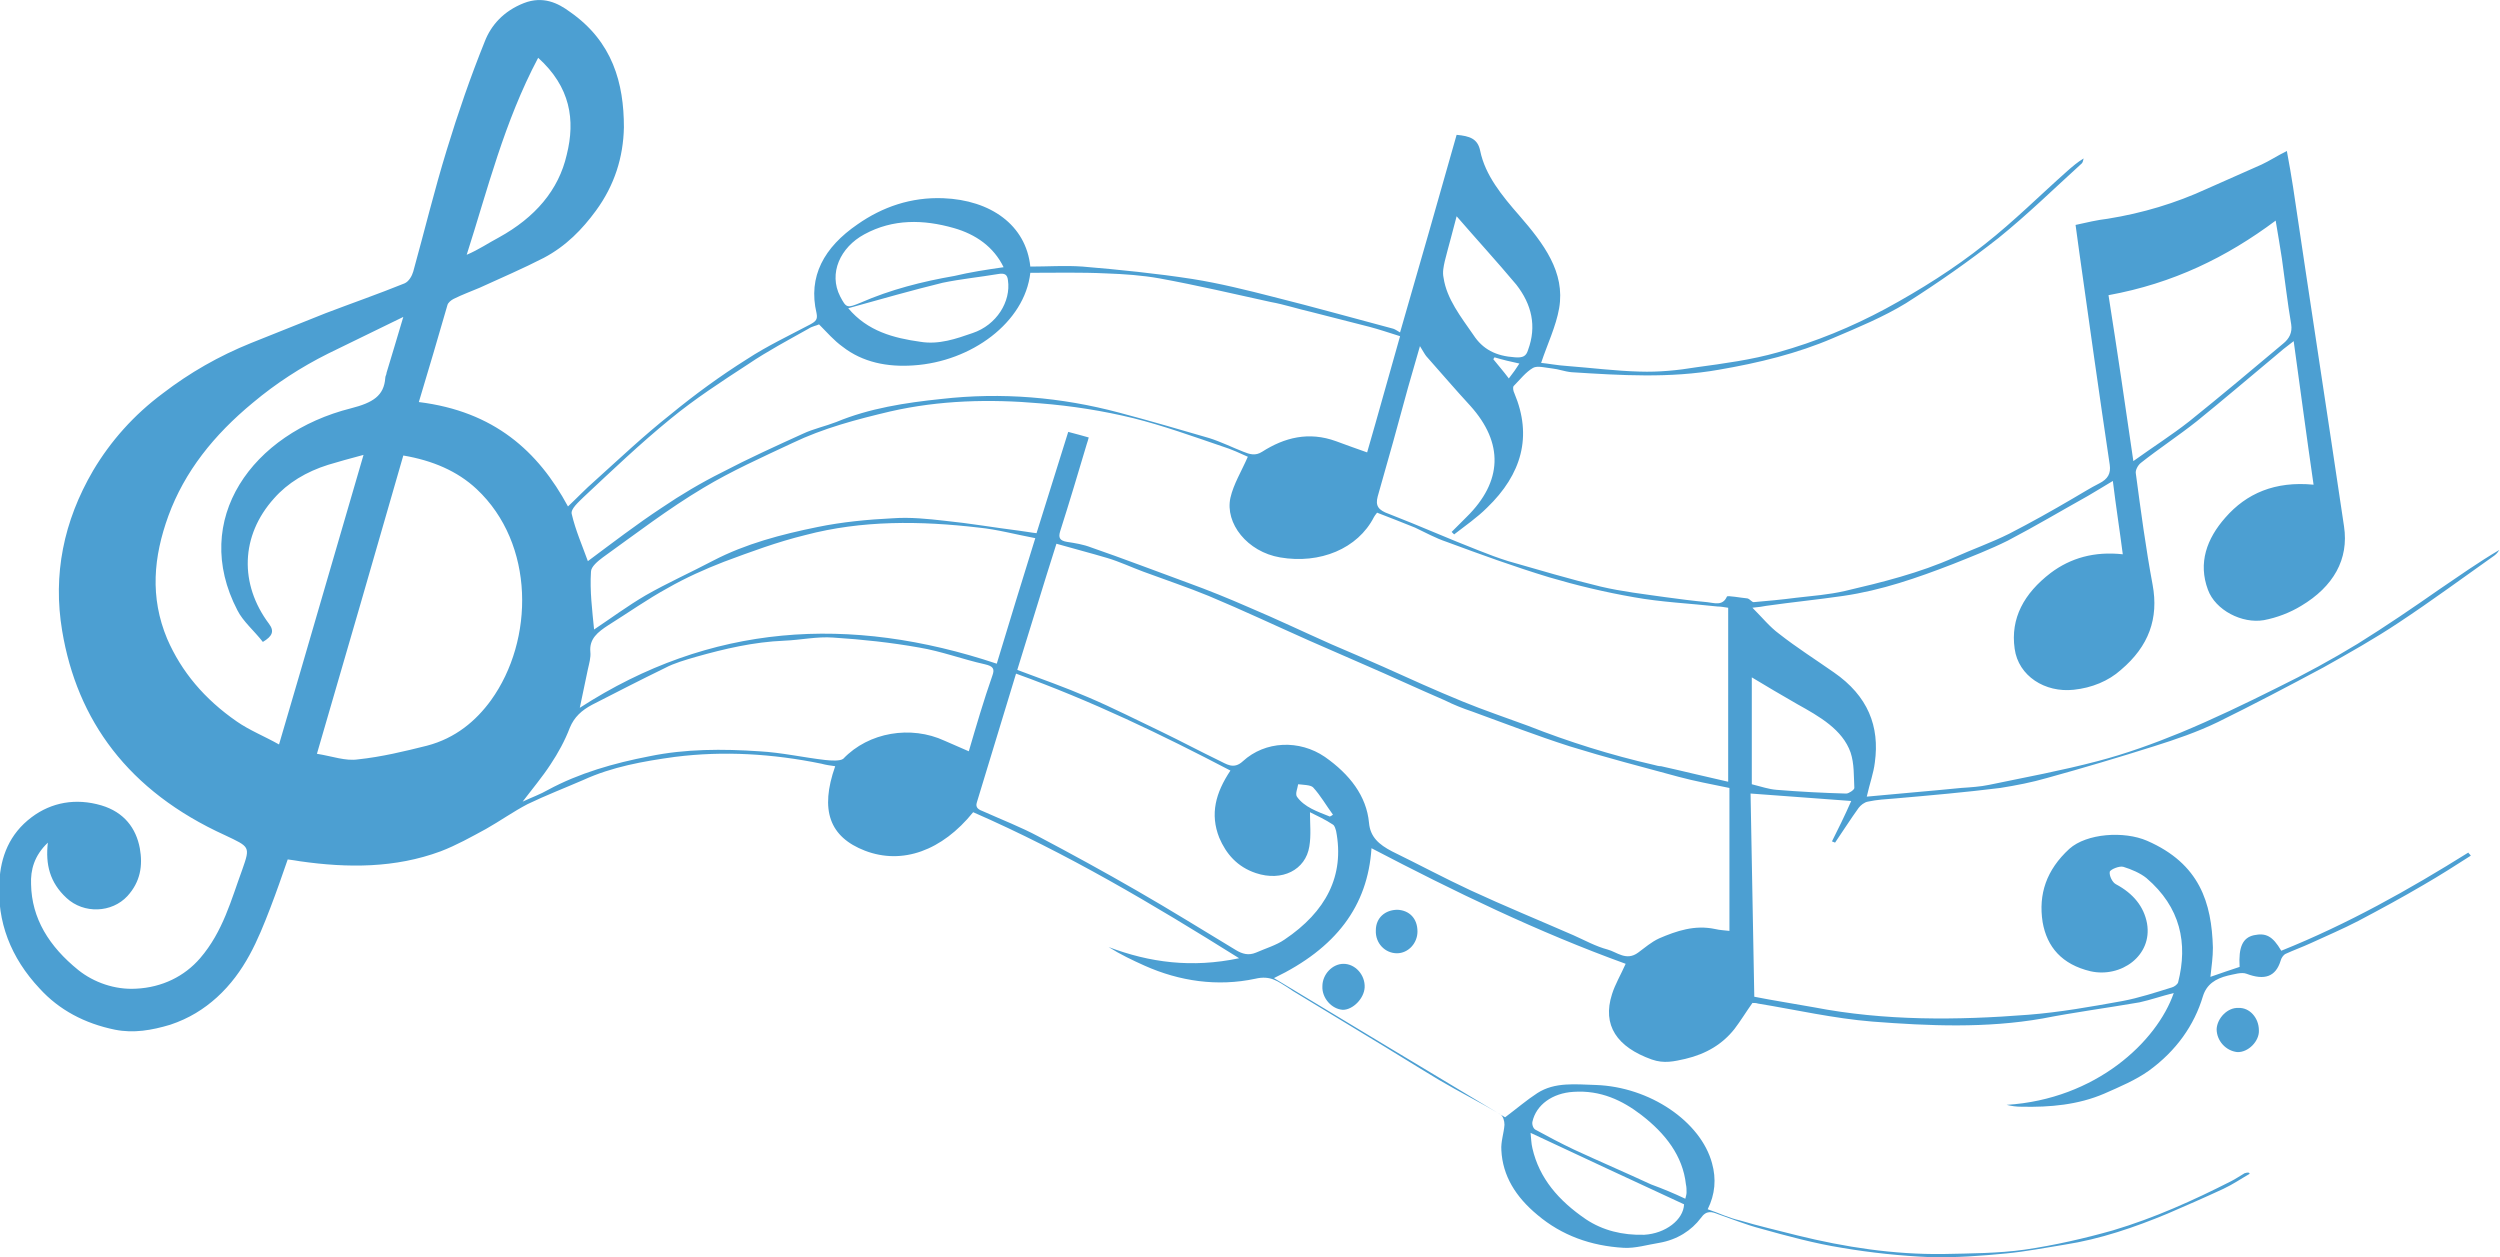 <?xml version="1.0" encoding="utf-8"?>
<!-- Generator: Adobe Illustrator 28.0.0, SVG Export Plug-In . SVG Version: 6.00 Build 0)  -->
<svg version="1.1" id="Capa_1" xmlns="http://www.w3.org/2000/svg" xmlns:xlink="http://www.w3.org/1999/xlink" x="0px" y="0px"
	 viewBox="0 0 402.3 202.3" style="enable-background:new 0 0 402.3 202.3;" xml:space="preserve">
<style type="text/css">
	.st0{fill:#4c9fd2;}
</style>
<path class="st0" d="M362,188.9c-1.4,0.8-2.7,1.7-4.2,2.4c-3,1.4-6,2.7-9,4c-5.3,2.2-10.8,4.1-16.6,5c-3.1,0.5-6.2,1.1-9.3,1.4
	c-4.1,0.4-8.2,0.7-12.3,0.6c-4.7-0.2-9.5-0.7-14.2-1.5c-4.4-0.7-8.8-1.9-13.1-3.1c-2.3-0.6-4.5-1.5-6.8-2.3c-1-0.4-1.9-0.7-2.8,0.6
	c-1.5,2-3.8,3.5-6.7,4c-1.9,0.3-3.8,0.9-5.7,0.8c-5.3-0.3-10-2-13.9-5.3c-3.5-2.9-5.6-6.3-5.8-10.4c-0.1-1.4,0.4-2.7,0.5-4.1
	c0-0.6-0.2-1.4-0.7-1.7c-3.2-1.9-6.6-3.6-9.8-5.5c-4-2.4-7.8-4.8-11.8-7.2c-3.9-2.4-7.8-4.7-11.7-7.1c-0.3-0.2-0.6-0.4-0.9-0.6
	c-1.5-0.9-2.7-2-5.2-1.4c-6.1,1.3-12.2,0.4-17.8-2.1c-2-0.9-3.9-1.8-5.8-3c6.6,2.5,13.4,3.4,21,1.8c-13.9-8.7-27.7-16.9-42.8-23.5
	c-5,6.2-11.4,8.5-17.4,6.2c-5.7-2.2-7.3-6.5-4.8-13.6c-0.7-0.1-1.5-0.2-2.2-0.4c-7.8-1.6-15.7-2.1-23.6-1.1
	c-5.1,0.7-10.1,1.6-14.7,3.7c-3,1.3-6.1,2.5-9,3.9c-2.3,1.2-4.4,2.7-6.7,4c-2.4,1.3-4.7,2.6-7.3,3.6c-7.3,2.7-14.9,2.7-22.6,1.6
	c-0.6-0.1-1.2-0.2-2-0.3c-0.9,2.6-1.8,5.2-2.8,7.8c-2,5.2-4.1,10.3-8.6,14.4c-2.1,1.9-4.5,3.4-7.5,4.4c-3,0.9-5.9,1.4-8.9,0.8
	c-4.9-1-9-3.2-12.1-6.6c-4.7-5-6.9-10.8-6.5-17.2c0.2-4,1.6-7.7,5.2-10.4c3.2-2.4,7.1-3.1,11.2-1.9c3.7,1.1,5.6,3.7,6.2,6.9
	c0.5,2.8,0.1,5.4-2,7.7c-2.5,2.7-7,2.9-9.8,0.3c-2.7-2.5-3.4-5.4-3-8.9c-2.2,2.1-2.8,4.4-2.7,6.7c0.1,5.5,2.9,10,7.6,13.8
	c2.5,2,5.9,3.2,9.3,3c4.2-0.2,7.8-2,10.3-4.9c3.7-4.3,5-9.4,6.8-14.3c1.3-3.7,1.2-3.6-2.8-5.5c-15.6-7.1-23.8-18.5-26.2-32.9
	c-1.5-9,0.2-17.6,5-25.8c2.8-4.7,6.5-8.9,11.2-12.4c4.3-3.3,9-6,14.2-8.1c4-1.6,8-3.2,12-4.8c4.2-1.6,8.5-3.1,12.7-4.8
	c0.7-0.3,1.2-1.2,1.4-1.9c1.8-6.5,3.4-13.1,5.4-19.6c1.8-5.9,3.8-11.7,6.1-17.4c1-2.6,3-4.9,6.3-6.2c3.1-1.2,5.5,0,7.4,1.4
	c6.9,4.8,8.7,11.5,8.7,18.6c-0.1,4.8-1.5,9.3-4.5,13.4c-2.2,3-4.8,5.7-8.4,7.6c-3.3,1.7-6.8,3.2-10.3,4.8c-1.4,0.6-2.8,1.1-4.2,1.8
	c-0.4,0.2-0.9,0.6-1,1c-1.5,5.2-3,10.3-4.6,15.6c12.1,1.5,19.2,7.9,24,16.8c1.5-1.4,2.8-2.8,4.3-4.1c4-3.6,7.9-7.3,12.2-10.7
	c3.9-3.2,8-6.2,12.3-8.9c3.2-2.1,6.8-3.8,10.2-5.6c0.9-0.5,1.2-0.8,1-1.8c-1.4-5.9,1.2-10.6,6.6-14.3c4-2.8,8.6-4.4,13.8-4.2
	c7.6,0.3,13.3,4.3,14,11c2.8,0,5.6-0.2,8.4,0c5.9,0.5,11.9,1.1,17.7,2c4.4,0.7,8.8,1.8,13.1,2.9c6.4,1.6,12.8,3.4,19.2,5.1
	c0.3,0.1,0.6,0.3,1.1,0.6c3.1-10.7,6.1-21.2,9.1-31.8c2.1,0.2,3.4,0.6,3.8,2.6c0.8,3.9,3.5,7.2,6.3,10.4c3.9,4.5,7.4,9.1,6.4,14.9
	c-0.5,2.9-1.9,5.8-2.9,8.8c1.1,0.1,2.6,0.4,4.2,0.5c3.9,0.3,7.8,0.8,11.7,0.9c3,0.1,6.1-0.2,9.1-0.7c4.4-0.6,8.9-1.2,13.1-2.4
	c6.1-1.7,11.9-4.1,17.3-7c5.7-3.1,11.1-6.5,16-10.4c4.7-3.7,8.9-7.9,13.3-11.8c0.8-0.7,1.6-1.4,2.6-2c-0.1,0.3-0.1,0.6-0.3,0.8
	c-4.4,4-8.7,8.2-13.4,12c-4.7,3.7-9.7,7.2-14.9,10.5c-3.6,2.2-7.7,3.9-11.7,5.6c-5.8,2.5-12,4-18.4,5.1c-7.9,1.4-15.8,0.9-23.7,0.4
	c-1.1-0.1-2.1-0.5-3.1-0.6s-2.4-0.5-3.1-0.1c-1.2,0.7-2.1,1.9-3.1,2.9c-0.2,0.2-0.1,0.8,0.1,1.2c2.9,6.9,1.2,13-4.4,18.4
	c-1.6,1.6-3.5,2.9-5.3,4.3l-0.4-0.4c0.8-0.8,1.6-1.6,2.4-2.4c5.8-5.7,6-11.9,0.6-17.9c-2.4-2.6-4.7-5.3-7.1-8
	c-0.3-0.4-0.5-0.8-1-1.6c-0.7,2.4-1.3,4.5-1.9,6.6c-1.6,5.9-3.2,11.7-4.9,17.6c-0.4,1.5,0.1,2.2,1.8,2.8c4.9,1.9,9.6,4,14.5,5.9
	c1.5,0.6,3.1,1.2,4.7,1.7c4.9,1.4,9.9,2.9,14.9,4.1c3.4,0.8,6.9,1.2,10.4,1.7c2.2,0.3,4.5,0.6,6.7,0.8c1.1,0.1,2.5,0.7,3.2-0.9
	c0.1-0.2,2.2,0.2,3.3,0.3c0.4,0.1,0.7,0.6,1,0.6c2.3-0.2,4.5-0.4,6.8-0.7c2.6-0.3,5.3-0.5,7.9-1.1c6-1.4,12-2.9,17.6-5.4
	c2.9-1.3,6-2.4,8.8-3.8c3.5-1.8,6.9-3.7,10.3-5.7c1.4-0.8,2.8-1.7,4.2-2.4c1.4-0.7,1.9-1.6,1.7-3c-1.7-11.4-3.3-22.8-4.9-34.2
	c-0.2-1.5-0.4-3-0.6-4.4c1.8-0.4,3.5-0.8,5.2-1c5.6-0.9,10.9-2.5,15.9-4.8c2.9-1.3,5.9-2.6,8.8-3.9c1.3-0.6,2.5-1.4,4.1-2.2
	c0.4,2.1,0.7,3.9,1,5.8c2.7,18.2,5.5,36.4,8.2,54.6c0.8,5.3-1.7,9.7-6.9,12.8c-1.8,1.1-3.9,1.9-6,2.3c-3.5,0.6-7.8-1.6-9-4.9
	c-1.6-4.3-0.2-8.2,2.8-11.6c3.4-3.9,8-5.9,14.2-5.3c-1.1-7.6-2.1-15.1-3.2-23.1c-1.2,0.9-2.2,1.7-3.1,2.5c-4.2,3.5-8.3,7-12.5,10.4
	c-2.9,2.3-6.1,4.4-9,6.7c-0.5,0.4-0.9,1.2-0.8,1.7c0.8,6,1.6,12,2.7,17.9c1,5.4-0.6,9.9-5.1,13.7c-2,1.8-4.7,2.9-7.6,3.2
	c-4.6,0.5-8.9-2.2-9.5-6.6c-0.7-4.9,1.5-8.9,5.8-12.2c3.2-2.4,7-3.5,11.6-3c-0.5-3.9-1.1-7.7-1.6-11.8c-1.5,0.9-2.8,1.7-4,2.4
	c-4.3,2.4-8.5,4.9-12.9,7.2c-2.8,1.4-5.9,2.6-8.9,3.8c-5.7,2.2-11.4,4.2-17.6,5.1c-4.1,0.6-8.2,1-12.4,1.6c-0.5,0.1-1.1,0.2-2.2,0.3
	c1.6,1.6,2.8,3.1,4.3,4.2c2.8,2.2,5.8,4.1,8.8,6.2c5.5,3.8,7.4,8.7,6.6,14.5c-0.2,1.7-0.8,3.3-1.3,5.5c5.2-0.5,10.2-0.9,15.2-1.4
	c1.5-0.1,3.1-0.2,4.5-0.5c5.8-1.2,11.7-2.3,17.4-3.8c4.6-1.2,9-2.8,13.4-4.6c5.3-2.2,10.5-4.7,15.5-7.2c4.5-2.2,8.9-4.6,13-7.1
	c4.5-2.8,8.9-5.8,13.2-8.8c3.1-2.1,6.2-4.3,9.6-6.3c-0.2,0.3-0.4,0.6-0.8,0.9c-5.1,3.6-10.1,7.3-15.4,10.8c-3.9,2.6-8,4.9-12.1,7.2
	c-5.6,3-11.3,6-17,8.8c-3.3,1.6-6.8,2.8-10.3,3.9c-5.7,1.8-11.4,3.5-17.2,5.1c-2.4,0.7-5,1.2-7.5,1.6c-5.6,0.7-11.3,1.2-17,1.7
	c-1.4,0.1-2.9,0.2-4.3,0.5c-0.6,0.1-1.2,0.6-1.5,1c-1.3,1.8-2.5,3.7-3.8,5.6c-0.2-0.1-0.3-0.1-0.5-0.2c1-2,2-4,3.1-6.5
	c-5.5-0.4-10.7-0.8-16.2-1.2c0.2,10.8,0.4,21.6,0.6,32.7c3,0.6,6.3,1.1,9.6,1.7c11.4,2.2,23,2.1,34.5,1.2c5.1-0.4,10.1-1.3,15.1-2.2
	c2.7-0.5,5.4-1.4,8-2.2c0.4-0.1,0.9-0.5,1-0.8c1.6-6.3,0.4-12.1-5.1-16.8c-1-0.8-2.4-1.4-3.7-1.8c-0.6-0.2-2.1,0.4-2.2,0.8
	c-0.1,0.6,0.4,1.7,1,2c2.8,1.5,4.5,3.6,5,6.3c0.9,5.2-4.2,8.8-9.1,7.7c-4.6-1.1-7-3.9-7.7-7.9c-0.7-4.5,0.6-8.4,4.3-11.8
	c2.8-2.5,8.8-2.9,12.5-1.3c8.5,3.7,10.4,10,10.6,17.2c0,1.5-0.2,2.9-0.4,4.7c1.7-0.6,3.2-1.1,4.7-1.6c-0.2-3.2,0.5-4.7,2.3-5.1
	c1.9-0.4,3,0.1,4.4,2.5c10.7-4.3,20.5-9.8,30.1-15.8c0.1,0.2,0.3,0.3,0.4,0.5c-2.5,1.6-5,3.2-7.6,4.7c-3.4,2-6.9,3.9-10.5,5.8
	c-2.5,1.3-5.1,2.4-7.7,3.6c-1.3,0.6-2.7,1.1-4,1.7c-0.4,0.2-0.7,0.7-0.8,1.1c-0.8,2.6-2.6,3.2-5.5,2.1c-0.8-0.3-2,0.1-3,0.3
	c-2,0.5-3.4,1.4-4,3.3c-1.4,4.7-4.3,8.8-8.7,12c-2.1,1.5-4.7,2.6-7.2,3.7c-4.2,1.8-8.7,2.2-13.3,2.1c-0.8,0-1.6-0.1-2.4-0.3
	c14.4-0.9,24.2-10.2,26.9-18c-2,0.5-3.7,1.1-5.5,1.5c-5.2,0.9-10.5,1.6-15.6,2.6c-9.1,1.6-18.3,1.2-27.4,0.5
	c-6.2-0.5-12.3-1.9-18.4-2.9c-0.3-0.1-0.6-0.1-0.9-0.1c-1,1.4-1.9,2.9-2.9,4.2c-1.9,2.4-4.5,4-7.9,4.8c-1.8,0.4-3.4,0.8-5.4,0.1
	c-5.6-2-8-5.5-6.4-10.5c0.5-1.6,1.4-3.1,2.2-4.9c-14.1-5.1-27.5-11.6-40.9-18.6c-0.6,9.3-5.7,16.1-15.7,20.9
	c12.6,7.6,25,15.1,37.2,22.4c2-1.5,3.5-2.8,5.2-3.9c2.8-1.8,6.1-1.4,9.4-1.3c8.7,0.3,16.9,5.9,18.7,12.6c0.7,2.5,0.5,5-0.7,7.4
	c1.8,0.6,3.4,1.4,5.2,1.8c3,0.9,6.1,1.6,9.2,2.4c7.7,1.9,15.5,3.1,23.5,3c4.4-0.1,8.8-0.1,13.1-0.7c4.8-0.7,9.6-1.8,14.2-3.1
	c6.7-2,12.9-4.8,19-7.9c0.8-0.4,1.5-0.9,2.2-1.3C361.8,188.6,362,188.7,362,188.9L362,188.9z M95.6,101.3c2.7-1.8,5.4-3.8,8.3-5.5
	c3.5-2,7.3-3.7,10.9-5.6c5.2-2.7,10.9-4.2,16.8-5.4c3.9-0.8,8-1.2,12.1-1.4c2.8-0.2,5.6,0.1,8.3,0.4c4,0.4,8,1.1,12,1.6
	c0.9,0.1,1.8,0.3,2.8,0.4c1.7-5.5,3.4-10.8,5.1-16.3c1.2,0.3,2.2,0.6,3.3,0.9c-0.1,0.4-0.2,0.7-0.3,1c-1.4,4.7-2.8,9.4-4.3,14.1
	c-0.3,1-0.1,1.5,1.1,1.7c1.3,0.2,2.6,0.4,3.9,0.9c5.2,1.8,10.4,3.8,15.6,5.7c3.3,1.2,6.5,2.5,9.7,3.9c4.5,1.9,8.9,4,13.4,6
	c2.8,1.2,5.6,2.4,8.3,3.6c4.2,1.9,8.4,3.8,12.8,5.6c3.4,1.4,7,2.6,10.5,3.9c6.6,2.6,13.3,4.7,20.3,6.3c0.4,0.1,0.7,0.2,1.1,0.2
	c3.6,0.8,7.2,1.7,10.8,2.5V97.8c-0.7-0.1-1.2-0.2-1.7-0.2c-4.5-0.5-9.1-0.7-13.5-1.5c-4.6-0.8-9.2-1.9-13.6-3.2
	c-5.6-1.7-11.1-3.7-16.5-5.7c-1.8-0.6-3.4-1.5-5.1-2.3c-2-0.8-4-1.6-6.1-2.4c-0.3,0.4-0.4,0.5-0.5,0.7c-2.6,5.1-8.7,7.6-15.1,6.5
	c-5.3-0.9-8.9-5.5-8-9.6c0.5-2.2,1.8-4.3,2.8-6.6c-1.1-0.5-2.6-1.2-4.2-1.7c-4.7-1.6-9.4-3.3-14.2-4.5c-4.9-1.2-10-2-15.1-2.4
	c-8-0.7-16.1-0.5-24,1.3c-5.5,1.3-10.8,2.7-15.8,5.1c-4.9,2.3-9.8,4.5-14.3,7.2c-5.7,3.4-10.9,7.4-16.2,11.2
	c-0.8,0.6-1.9,1.5-1.9,2.3C94.9,95.1,95.3,98.2,95.6,101.3L95.6,101.3z M163.7,107.8c4,1.5,7.7,2.8,11.4,4.4c4,1.7,7.9,3.7,11.9,5.6
	c3.1,1.5,6.1,3.1,9.2,4.6c1.1,0.5,2.3,1.5,3.8,0.1c3.6-3.3,9.1-3.5,13.2-0.7c4,2.8,6.7,6.3,7.1,10.6c0.2,2.3,1.6,3.5,3.7,4.6
	c4.3,2.1,8.4,4.3,12.7,6.3c5.4,2.5,11,4.8,16.5,7.2c1.8,0.8,3.6,1.8,5.5,2.3c1.5,0.4,3,1.9,4.9,0.5c1.1-0.8,2.1-1.7,3.4-2.3
	c2.8-1.2,5.7-2.2,9-1.5c0.8,0.2,1.6,0.2,2.3,0.3v-23c-2.9-0.6-5.6-1.1-8.2-1.8c-5.9-1.6-11.7-3.1-17.5-4.9
	c-5.3-1.7-10.5-3.7-15.7-5.6c-1.5-0.5-3-1.1-4.4-1.8c-4.4-1.9-8.7-3.9-13.1-5.8c-2.9-1.3-5.8-2.5-8.7-3.8
	c-5.4-2.4-10.7-4.9-16.2-7.2c-3.4-1.4-7-2.6-10.5-3.9c-1.9-0.7-3.8-1.6-5.8-2.2c-2.7-0.8-5.4-1.5-8.2-2.3
	C167.8,94.4,165.8,101.1,163.7,107.8L163.7,107.8z M165.8,43.9c-0.9,8-9.5,14.3-18.8,14.9c-4.2,0.3-8.2-0.5-11.4-3
	c-1.4-1-2.5-2.3-3.8-3.6c-0.4,0.2-1.1,0.3-1.7,0.7c-3.2,1.8-6.6,3.6-9.7,5.7c-4.3,2.8-8.6,5.6-12.5,8.8c-4.9,4-9.4,8.3-14,12.6
	c-0.8,0.8-2.1,1.9-1.9,2.7c0.6,2.6,1.7,5.1,2.6,7.6c3.9-2.9,7.8-5.9,11.9-8.6c3.1-2.1,6.3-4,9.7-5.7c4.2-2.2,8.6-4.2,13-6.2
	c1.7-0.8,3.6-1.2,5.4-1.9c5.3-2.2,11.1-3.1,16.9-3.7c9.7-1.1,19.2-0.3,28.6,2.2c4.9,1.3,9.7,2.7,14.5,4.1c1.9,0.6,3.7,1.5,5.5,2.2
	c1,0.4,1.9,0.7,3,0c3.6-2.3,7.5-3.3,11.9-1.7c1.6,0.6,3.3,1.2,5,1.8c1.8-6.2,3.5-12.4,5.3-18.7c-1.9-0.6-3.4-1.1-4.9-1.5
	c-3.1-0.8-6.3-1.6-9.4-2.4c-2.2-0.5-4.3-1.2-6.5-1.6c-5.9-1.3-11.9-2.7-17.9-3.8c-2.8-0.5-5.7-0.7-8.5-0.8
	C173.9,43.8,169.9,43.9,165.8,43.9L165.8,43.9z M210.8,130.7c0,1.9,0.2,3.7-0.1,5.5c-0.6,3.8-4.4,5.7-8.6,4.3c-3-1-4.8-3.1-5.9-5.7
	c-1.5-3.8-0.6-7.2,1.8-10.8c-11.1-5.8-22.3-11.2-34.5-15.6c-2.1,6.9-4.2,13.8-6.3,20.7c-0.3,0.9,0.3,1.2,1.1,1.5
	c2.9,1.3,6,2.5,8.8,4c5.3,2.8,10.6,5.7,15.8,8.7c5.4,3.1,10.7,6.4,16,9.6c1,0.6,2,0.9,3.2,0.4c1.6-0.7,3.3-1.2,4.6-2.1
	c6.7-4.5,9.7-10.3,8.3-17.5c-0.1-0.3-0.2-0.8-0.5-1C213.3,131.9,212,131.3,210.8,130.7L210.8,130.7z M58.5,73.2
	c-2.3,0.6-4,1.1-5.7,1.6c-3.5,1.1-6.5,2.9-8.7,5.4c-5.4,6-5.6,13.8-0.8,20.2c0.9,1.2,0.5,2-1,2.9c-1.4-1.8-3.2-3.3-4.1-5.1
	c-7.6-14.6,2.4-28.5,18.3-32.5c3.5-0.9,5.3-2,5.5-4.9c0-0.3,0.2-0.5,0.2-0.8c0.9-2.9,1.7-5.7,2.7-9c-4.3,2.1-8.2,4-12.1,5.9
	c-4.4,2.2-8.4,4.8-12.1,7.9c-6.3,5.2-11,11.1-13.6,18.2c-2.4,6.6-3,13.1-0.2,19.8c2.3,5.3,6,9.7,11.2,13.3c2,1.4,4.5,2.4,6.8,3.7
	C49.5,104.2,53.9,88.9,58.5,73.2L58.5,73.2z M166.6,86.6c-3.2-0.6-6.1-1.4-9.1-1.7c-9.4-1.1-18.8-1.2-27.9,1.2
	c-4.5,1.1-8.8,2.7-13.1,4.3c-3.1,1.2-6.2,2.6-9,4.2c-3.3,1.8-6.4,4-9.6,6c-1.7,1.1-3.1,2.2-2.9,4.3c0.1,0.9-0.2,1.9-0.4,2.8
	c-0.4,1.9-0.8,3.8-1.3,6.2c21-13.6,43.4-15,67.1-7.1C162.5,99.9,164.5,93.3,166.6,86.6z M51,121.3c2.5,0.4,4.6,1.2,6.6,0.9
	c3.8-0.4,7.5-1.3,11.1-2.2c4.6-1.2,7.9-4,10.3-7.3c7-9.7,7.1-25.2-2.3-34c-3.1-2.9-7.1-4.6-11.8-5.4C60.3,89.3,55.7,105.2,51,121.3
	L51,121.3z M84.1,129c1.5-0.7,2.9-1.2,4.1-1.9c5-2.7,10.6-4.3,16.3-5.4c5.8-1.2,11.8-1.2,17.7-0.8c3.6,0.2,7.1,1,10.6,1.4
	c0.9,0.1,2.4,0.2,2.9-0.2c4.1-4.3,10.9-5.4,16.3-2.9c1.3,0.6,2.6,1.1,3.9,1.7c1.2-4.1,2.4-8.2,3.8-12.2c0.4-1.1,0.1-1.5-1.2-1.8
	c-3.6-0.8-7-2.1-10.6-2.7c-4.5-0.8-9.1-1.3-13.8-1.6c-2.6-0.2-5.3,0.4-7.9,0.5c-4.9,0.2-9.6,1.3-14.2,2.6c-1.7,0.5-3.5,1-5,1.8
	c-3.9,1.9-7.8,3.9-11.7,5.9c-1.7,0.9-2.9,2-3.6,3.7c-0.8,2.1-1.9,4.1-3.1,5.9C87.3,125,85.7,126.9,84.1,129L84.1,129z M339.3,47.5
	c1.4,8.9,2.7,17.7,4,26.7c3.2-2.3,6.2-4.2,9-6.4c5.1-4.1,10.1-8.3,15.1-12.5c1-0.8,1.5-1.8,1.3-3.1c-0.6-3.5-1-7.1-1.5-10.6
	c-0.3-1.9-0.6-3.8-1-6.1C358.3,41.4,349.7,45.6,339.3,47.5L339.3,47.5z M86.6,9.3C81.1,19.7,78.5,30.4,75.1,41
	c1.9-0.8,3.5-1.9,5.2-2.8c5.8-3.2,9.6-7.6,10.9-13.3C92.6,19.3,91.8,14,86.6,9.3L86.6,9.3z M161.5,43c-1.6-3.3-4.5-5.3-8-6.3
	c-4.9-1.4-9.8-1.5-14.4,1c-3.9,2.1-5.8,6.3-3.9,10c1,1.9,1.1,1.9,3.3,1c4.8-2.1,9.9-3.4,15.1-4.3C156.1,43.8,158.7,43.4,161.5,43
	L161.5,43z M281.9,109v17.2c1.6,0.4,2.7,0.8,4,0.9c3.7,0.3,7.5,0.5,11.2,0.6c0.4,0,1.3-0.6,1.3-0.9c-0.1-1.9,0-3.9-0.6-5.7
	c-1.3-3.7-5-5.8-8.6-7.8C286.6,111.8,284.2,110.4,281.9,109L281.9,109z M271.2,192.9c0.1-0.4,0.2-0.7,0.2-1c0-0.4,0-0.9-0.1-1.3
	c-0.5-4.6-3.3-8.2-7.2-11.2c-3-2.3-6.5-4-10.9-3.7c-3.4,0.2-6,2.1-6.6,4.8c-0.1,0.4,0.1,1.1,0.5,1.3c2,1.1,4.1,2.2,6.2,3.2
	c4.1,1.9,8.3,3.7,12.4,5.6C267.6,191.3,269.3,192,271.2,192.9L271.2,192.9z M234.4,34.8c-0.6,2.4-1.3,4.8-1.9,7.2
	c-0.2,0.9-0.4,1.8-0.2,2.7c0.5,3.4,2.8,6.3,4.8,9.2c1.5,2.3,3.6,3.4,6.7,3.6c1.3,0.1,1.8-0.2,2.1-1.2c1.4-3.8,0.6-7.3-1.9-10.5
	C240.9,42.1,237.6,38.5,234.4,34.8L234.4,34.8z M271,193.8c-8.2-3.8-16.4-7.6-24.7-11.5c0.1,0.9,0.1,1.7,0.3,2.5
	c1.1,4.8,4.2,8.4,8.6,11.4c2.7,1.8,5.9,2.6,9.4,2.5C268,198.5,270.9,196.3,271,193.8L271,193.8z M136.5,49.6
	c3.1,3.7,7.3,4.8,11.6,5.4c3,0.5,5.8-0.5,8.4-1.4c3.9-1.3,6.2-5.1,5.7-8.5c-0.1-0.9-0.5-1.2-1.6-1c-3,0.5-6,0.8-8.9,1.4
	C146.8,46.7,141.9,48.1,136.5,49.6L136.5,49.6z M214,131.4c0.2-0.1,0.4-0.2,0.5-0.3c-1.1-1.5-2-3.1-3.2-4.4
	c-0.4-0.4-1.6-0.4-2.4-0.5c-0.1,0.7-0.5,1.5-0.2,2C209.9,129.9,212,130.6,214,131.4L214,131.4z M240.5,57.5
	c-0.1,0.1-0.1,0.2-0.2,0.3c0.8,1,1.6,1.9,2.5,3.1c0.7-0.9,1.2-1.6,1.7-2.4C243.1,58.2,241.8,57.9,240.5,57.5L240.5,57.5z"/>
<path class="st0" d="M212.8,158.7c0-1.9,1.6-3.6,3.4-3.6c1.9,0,3.5,1.8,3.4,3.8c-0.1,1.8-1.9,3.6-3.5,3.6
	C214.3,162.4,212.7,160.6,212.8,158.7L212.8,158.7z"/>
<path class="st0" d="M363.5,165.8c0.1,1.7-1.7,3.6-3.5,3.5c-1.8-0.2-3.3-1.8-3.3-3.7c0.1-1.8,1.8-3.5,3.5-3.4
	C362,162.1,363.5,163.8,363.5,165.8L363.5,165.8z"/>
<path class="st0" d="M228.1,149.9c0,1.9-1.5,3.5-3.3,3.5c-1.9,0-3.5-1.6-3.4-3.7c0-2,1.5-3.3,3.5-3.3
	C226.8,146.5,228.1,147.8,228.1,149.9L228.1,149.9z"/>
</svg>
